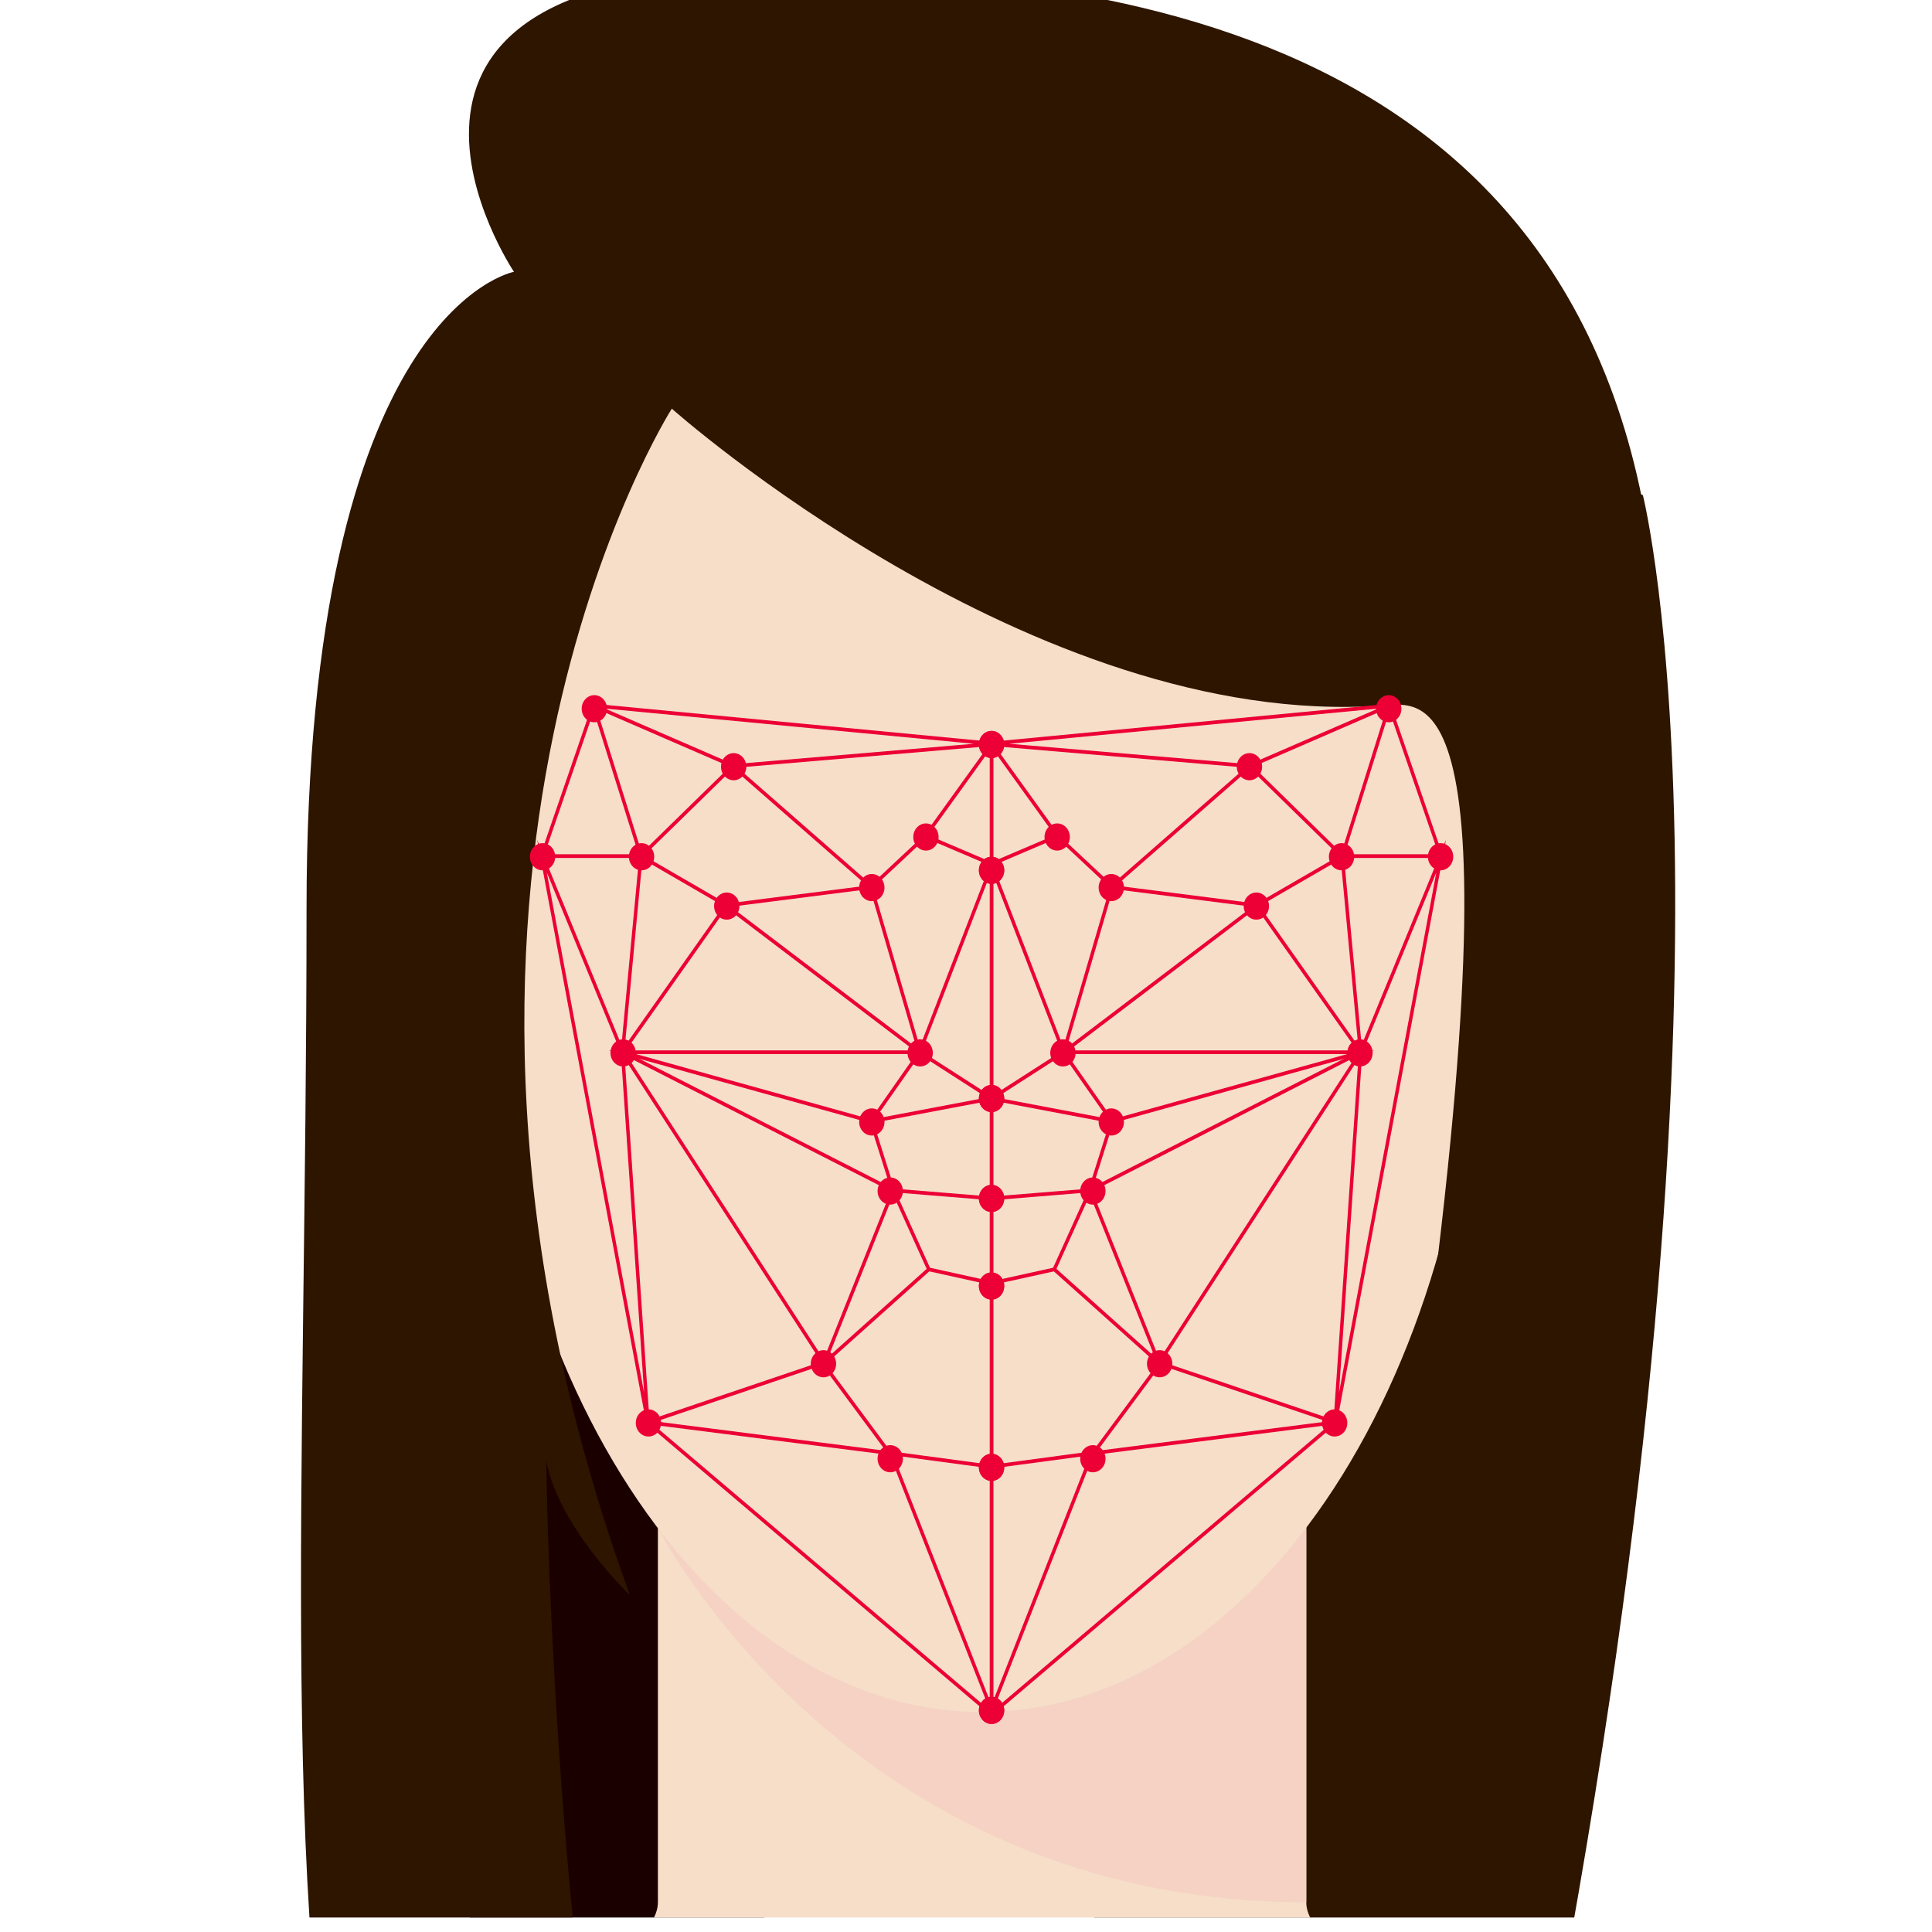 <?xml version="1.0" encoding="UTF-8" standalone="no"?>
<!-- Created with Inkscape (http://www.inkscape.org/) -->

<svg
   xmlns:dc="http://purl.org/dc/elements/1.1/"
   xmlns:cc="http://creativecommons.org/ns#"
   xmlns:rdf="http://www.w3.org/1999/02/22-rdf-syntax-ns#"
   xmlns:svg="http://www.w3.org/2000/svg"
   xmlns="http://www.w3.org/2000/svg"
   xmlns:sodipodi="http://sodipodi.sourceforge.net/DTD/sodipodi-0.dtd"
   xmlns:inkscape="http://www.inkscape.org/namespaces/inkscape"
   id="svg4136"
   version="1.1"
   inkscape:version="0.91 r13725"
   xml:space="preserve"
   width="40"
   height="40"
   viewBox="0 0 40 40"
   sodipodi:docname="faceDetection-small.svg"><defs
     id="defs4140"><clipPath
       clipPathUnits="userSpaceOnUse"
       id="clipPath4156"><path
         d="m 0,2500 3000,0 L 3000,0 0,0 0,2500 Z"
         id="path4158"
         inkscape:connector-curvature="0" /></clipPath><clipPath
       clipPathUnits="userSpaceOnUse"
       id="clipPath4847"><rect
         style="color:#000000;clip-rule:nonzero;display:inline;overflow:visible;visibility:visible;opacity:1;isolation:auto;mix-blend-mode:normal;color-interpolation:sRGB;color-interpolation-filters:linearRGB;solid-color:#000000;solid-opacity:1;fill:none;fill-opacity:1;fill-rule:nonzero;stroke:#000000;stroke-width:1.6;stroke-linecap:round;stroke-linejoin:miter;stroke-miterlimit:4;stroke-dasharray:none;stroke-dashoffset:0;stroke-opacity:1;color-rendering:auto;image-rendering:auto;shape-rendering:auto;text-rendering:auto;enable-background:accumulate"
         id="rect4849"
         width="1124.543"
         height="1124.543"
         x="904.338"
         y="-2168.656"
         transform="scale(1,-1)" /></clipPath></defs><sodipodi:namedview
     pagecolor="#ffffff"
     bordercolor="#666666"
     borderopacity="1"
     objecttolerance="10"
     gridtolerance="10"
     guidetolerance="10"
     inkscape:pageopacity="0"
     inkscape:pageshadow="2"
     inkscape:window-width="1920"
     inkscape:window-height="1137"
     id="namedview4138"
     showgrid="false"
     fit-margin-top="0"
     fit-margin-left="0"
     fit-margin-right="0"
     fit-margin-bottom="0"
     inkscape:zoom="6.9933803"
     inkscape:cx="26.245314"
     inkscape:cy="-19.055388"
     inkscape:window-x="-8"
     inkscape:window-y="152"
     inkscape:window-maximized="1"
     inkscape:current-layer="g4144" /><g
     id="g4144"
     inkscape:groupmode="layer"
     inkscape:label="flat-3252983"
     transform="matrix(1.25,0,0,-1.25,-1130.422,1345.141)"><g
       id="g4707"
       clip-path="url(#clipPath4847)"
       transform="matrix(0.028,0,0,0.03,878.604,1013.029)"><g
         transform="translate(1371.187,1431.366)"
         id="g4148"><path
           inkscape:connector-curvature="0"
           id="path4150"
           style="fill:#1b0000;fill-opacity:1;fill-rule:nonzero;stroke:none"
           d="M 0,0 -209.538,0 -165.764,-479.96 0,-465.991 0,0 Z" /></g><g
         transform="translate(1890.888,1829.418)"
         id="g4160"><path
           inkscape:connector-curvature="0"
           id="path4162"
           style="fill:#2e1500;fill-opacity:1;fill-rule:nonzero;stroke:none"
           d="m 0,0 c 0,0 73.339,-271.234 -67.159,-915.882 l -260.585,-3.526 24.969,1042.71 L 0,0 Z" /></g><g
         transform="translate(1499.999,0)"
         id="g4164"><path
           inkscape:connector-curvature="0"
           id="path4166"
           style="fill:#f6dec9;fill-opacity:1;fill-rule:nonzero;stroke:none"
           d="m 0,0 -794.027,0 c 0,338.781 12.641,589.075 97.129,783.288 60.721,139.581 505.131,202.466 505.131,269.281 l 0,463.249 191.767,0 191.771,0 c 0,0 -0.002,-414.66 -0.002,-463.251 0,-66.813 444.41,-129.703 505.132,-269.283 C 781.39,589.073 794.029,338.781 794.029,0 L 0,0 Z" /></g><g
         transform="translate(1691.77,1515.818)"
         id="g4168"><path
           inkscape:connector-curvature="0"
           id="path4170"
           style="fill:#f5d2c3;fill-opacity:1;fill-rule:nonzero;stroke:none"
           d="M 0,0 -191.771,-0.006 -383.538,0 l 0,-256.463 c 0,0 111.905,-206.788 383.536,-206.788 C -0.002,-414.66 0,0 0,0" /></g><g
         transform="translate(1205.423,1579.099)"
         id="g4172"><path
           inkscape:connector-curvature="0"
           id="path4174"
           style="fill:#f6dec9;fill-opacity:1;fill-rule:nonzero;stroke:none"
           d="M 0,0 C 0,232.807 131.833,421.537 294.46,421.537 457.089,421.537 588.921,232.807 588.921,0 588.921,-232.809 457.089,-421.541 294.46,-421.541 131.833,-421.541 0,-232.809 0,0" /></g><g
         transform="translate(2196.9,783.288)"
         id="g4176"><path
           inkscape:connector-curvature="0"
           id="path4178"
           style="fill:#76164b;fill-opacity:1;fill-rule:nonzero;stroke:none"
           d="m 0,0 c -46.417,106.697 -317.032,168.578 -441.962,221.66 -33.065,-79.261 -122.092,-427.133 -254.937,-427.133 -132.846,0 -221.869,347.867 -254.939,427.131 -124.927,-53.08 -395.544,-114.963 -441.961,-221.662 -49.41,-113.574 -74.242,-246.35 -86.349,-404.767 l 247.563,0 c 0,-78.834 22.16,-260.138 93.232,-378.517 l 442.454,0 442.455,0 c 71.072,118.379 93.23,299.679 93.23,378.517 l 247.562,0 C 74.24,-246.354 49.408,-113.578 0,0" /></g><g
         transform="translate(1746.574,1252.213)"
         id="g4180"><path
           inkscape:connector-curvature="0"
           id="path4182"
           style="fill:#2e1500;fill-opacity:1;fill-rule:nonzero;stroke:none"
           d="m 0,0 c 78.074,479.607 18.582,462.922 -9.992,461.033 -206.497,-13.625 -420.119,163.928 -420.119,163.928 0,0 -178.5,-261.065 -24.817,-655.016 0,0 -42.137,37.348 -49.436,74.153 0,0 2.073,-233.89 45.799,-463.433 0,0 -19.904,19.46 -28.501,67.356 0,0 60.128,-308.642 30.915,-416.505 0,0 -131.433,295.544 -160.5,388.511 -47.327,151.357 -29.529,411.429 -29.529,729.019 0,330.656 122.699,351.461 122.699,351.461 0,0 -119.582,166.28 148.093,166.28 191.958,0 504.759,-26.115 528.42,-357.369 L 0,0 Z" /></g><g
         transform="translate(1278.129,1711.509)"
         id="g4184"><path
           inkscape:connector-curvature="0"
           id="path4186"
           style="fill:#ec0035;fill-opacity:1;fill-rule:nonzero;stroke:none"
           d="m 0,0 c 0,-4.138 -3.354,-7.492 -7.492,-7.492 -4.137,0 -7.491,3.354 -7.491,7.492 0,4.137 3.354,7.491 7.491,7.491 C -3.354,7.491 0,4.137 0,0" /></g><g
         transform="translate(1247.482,1629.782)"
         id="g4188"><path
           inkscape:connector-curvature="0"
           id="path4190"
           style="fill:#ec0035;fill-opacity:1;fill-rule:nonzero;stroke:none"
           d="m 0,0 c 0,-4.138 -3.354,-7.492 -7.492,-7.492 -4.137,0 -7.491,3.354 -7.491,7.492 0,4.137 3.354,7.491 7.491,7.491 C -3.354,7.491 0,4.137 0,0" /></g><g
         transform="translate(1306.053,1629.782)"
         id="g4192"><path
           inkscape:connector-curvature="0"
           id="path4194"
           style="fill:#ec0035;fill-opacity:1;fill-rule:nonzero;stroke:none"
           d="m 0,0 c 0,-4.138 -3.354,-7.492 -7.492,-7.492 -4.137,0 -7.491,3.354 -7.491,7.492 0,4.137 3.354,7.491 7.491,7.491 C -3.354,7.491 0,4.137 0,0" /></g><g
         transform="translate(1360.537,1679.499)"
         id="g4196"><path
           inkscape:connector-curvature="0"
           id="path4198"
           style="fill:#ec0035;fill-opacity:1;fill-rule:nonzero;stroke:none"
           d="m 0,0 c 0,-4.138 -3.354,-7.492 -7.492,-7.492 -4.137,0 -7.491,3.354 -7.491,7.492 0,4.138 3.354,7.491 7.491,7.491 C -3.354,7.491 0,4.138 0,0" /></g><g
         transform="translate(1356.451,1602.54)"
         id="g4200"><path
           inkscape:connector-curvature="0"
           id="path4202"
           style="fill:#ec0035;fill-opacity:1;fill-rule:nonzero;stroke:none"
           d="m 0,0 c 0,-4.138 -3.354,-7.492 -7.491,-7.492 -4.138,0 -7.492,3.354 -7.492,7.492 0,4.137 3.354,7.491 7.492,7.491 C -3.354,7.491 0,4.137 0,0" /></g><g
         transform="translate(1295.156,1521.494)"
         id="g4204"><path
           inkscape:connector-curvature="0"
           id="path4206"
           style="fill:#ec0035;fill-opacity:1;fill-rule:nonzero;stroke:none"
           d="m 0,0 c 0,-4.138 -3.354,-7.492 -7.492,-7.492 -4.137,0 -7.491,3.354 -7.491,7.492 0,4.138 3.354,7.491 7.491,7.491 C -3.354,7.491 0,4.138 0,0" /></g><g
         transform="translate(1310.139,1317.178)"
         id="g4208"><path
           inkscape:connector-curvature="0"
           id="path4210"
           style="fill:#ec0035;fill-opacity:1;fill-rule:nonzero;stroke:none"
           d="m 0,0 c 0,-4.138 -3.354,-7.492 -7.492,-7.492 -4.137,0 -7.491,3.354 -7.491,7.492 0,4.138 3.354,7.491 7.491,7.491 C -3.354,7.491 0,4.138 0,0" /></g><g
         transform="translate(1413.66,1349.868)"
         id="g4212"><path
           inkscape:connector-curvature="0"
           id="path4214"
           style="fill:#ec0035;fill-opacity:1;fill-rule:nonzero;stroke:none"
           d="m 0,0 c 0,-4.138 -3.354,-7.491 -7.492,-7.491 -4.137,0 -7.491,3.353 -7.491,7.491 0,4.138 3.354,7.491 7.491,7.491 C -3.354,7.491 0,4.138 0,0" /></g><g
         transform="translate(1453.161,1445.216)"
         id="g4216"><path
           inkscape:connector-curvature="0"
           id="path4218"
           style="fill:#ec0035;fill-opacity:1;fill-rule:nonzero;stroke:none"
           d="m 0,0 c 0,-4.138 -3.354,-7.491 -7.492,-7.491 -4.137,0 -7.491,3.353 -7.491,7.491 0,4.138 3.354,7.491 7.491,7.491 C -3.354,7.491 0,4.138 0,0" /></g><g
         transform="translate(1442.264,1483.354)"
         id="g4220"><path
           inkscape:connector-curvature="0"
           id="path4222"
           style="fill:#ec0035;fill-opacity:1;fill-rule:nonzero;stroke:none"
           d="m 0,0 c 0,-4.137 -3.354,-7.491 -7.492,-7.491 -4.137,0 -7.491,3.354 -7.491,7.491 0,4.138 3.354,7.492 7.491,7.492 C -3.354,7.492 0,4.138 0,0" /></g><g
         transform="translate(1470.868,1521.494)"
         id="g4224"><path
           inkscape:connector-curvature="0"
           id="path4226"
           style="fill:#ec0035;fill-opacity:1;fill-rule:nonzero;stroke:none"
           d="m 0,0 c 0,-4.138 -3.354,-7.492 -7.492,-7.492 -4.137,0 -7.491,3.354 -7.491,7.492 0,4.138 3.354,7.491 7.491,7.491 C -3.354,7.491 0,4.138 0,0" /></g><g
         transform="translate(1442.264,1612.756)"
         id="g4228"><path
           inkscape:connector-curvature="0"
           id="path4230"
           style="fill:#ec0035;fill-opacity:1;fill-rule:nonzero;stroke:none"
           d="m 0,0 c 0,-4.138 -3.354,-7.492 -7.492,-7.492 -4.137,0 -7.491,3.354 -7.491,7.492 0,4.137 3.354,7.491 7.491,7.491 C -3.354,7.491 0,4.137 0,0" /></g><g
         transform="translate(1474.273,1640.679)"
         id="g4232"><path
           inkscape:connector-curvature="0"
           id="path4234"
           style="fill:#ec0035;fill-opacity:1;fill-rule:nonzero;stroke:none"
           d="m 0,0 c 0,-4.138 -3.354,-7.491 -7.492,-7.491 -4.137,0 -7.491,3.353 -7.491,7.491 0,4.138 3.354,7.491 7.491,7.491 C -3.354,7.491 0,4.138 0,0" /></g><g
         transform="translate(1513.094,1691.758)"
         id="g4236"><path
           inkscape:connector-curvature="0"
           id="path4238"
           style="fill:#ec0035;fill-opacity:1;fill-rule:nonzero;stroke:none"
           d="m 0,0 c 0,-4.138 -3.354,-7.491 -7.492,-7.491 -4.137,0 -7.491,3.353 -7.491,7.491 0,4.138 3.354,7.491 7.491,7.491 C -3.354,7.491 0,4.138 0,0" /></g><g
         transform="translate(1513.094,1622.29)"
         id="g4240"><path
           inkscape:connector-curvature="0"
           id="path4242"
           style="fill:#ec0035;fill-opacity:1;fill-rule:nonzero;stroke:none"
           d="m 0,0 c 0,-4.138 -3.354,-7.491 -7.492,-7.491 -4.137,0 -7.491,3.353 -7.491,7.491 0,4.138 3.354,7.492 7.491,7.492 C -3.354,7.492 0,4.138 0,0" /></g><g
         transform="translate(1513.094,1496.295)"
         id="g4244"><path
           inkscape:connector-curvature="0"
           id="path4246"
           style="fill:#ec0035;fill-opacity:1;fill-rule:nonzero;stroke:none"
           d="m 0,0 c 0,-4.138 -3.354,-7.491 -7.492,-7.491 -4.137,0 -7.491,3.353 -7.491,7.491 0,4.138 3.354,7.491 7.491,7.491 C -3.354,7.491 0,4.138 0,0" /></g><g
         transform="translate(1513.094,1441.13)"
         id="g4248"><path
           inkscape:connector-curvature="0"
           id="path4250"
           style="fill:#ec0035;fill-opacity:1;fill-rule:nonzero;stroke:none"
           d="m 0,0 c 0,-4.138 -3.354,-7.492 -7.492,-7.492 -4.137,0 -7.491,3.354 -7.491,7.492 0,4.137 3.354,7.491 7.491,7.491 C -3.354,7.491 0,4.137 0,0" /></g><g
         transform="translate(1513.094,1392.774)"
         id="g4252"><path
           inkscape:connector-curvature="0"
           id="path4254"
           style="fill:#ec0035;fill-opacity:1;fill-rule:nonzero;stroke:none"
           d="m 0,0 c 0,-4.138 -3.354,-7.491 -7.492,-7.491 -4.137,0 -7.491,3.353 -7.491,7.491 0,4.138 3.354,7.492 7.491,7.492 C -3.354,7.492 0,4.138 0,0" /></g><g
         transform="translate(1513.094,1292.659)"
         id="g4256"><path
           inkscape:connector-curvature="0"
           id="path4258"
           style="fill:#ec0035;fill-opacity:1;fill-rule:nonzero;stroke:none"
           d="m 0,0 c 0,-4.138 -3.354,-7.491 -7.492,-7.491 -4.137,0 -7.491,3.353 -7.491,7.491 0,4.138 3.354,7.492 7.491,7.492 C -3.354,7.492 0,4.138 0,0" /></g><g
         transform="translate(1453.161,1297.427)"
         id="g4260"><path
           inkscape:connector-curvature="0"
           id="path4262"
           style="fill:#ec0035;fill-opacity:1;fill-rule:nonzero;stroke:none"
           d="m 0,0 c 0,-4.138 -3.354,-7.491 -7.492,-7.491 -4.137,0 -7.491,3.353 -7.491,7.491 0,4.138 3.354,7.492 7.491,7.492 C -3.354,7.492 0,4.138 0,0" /></g><g
         transform="translate(1513.094,1158.491)"
         id="g4264"><path
           inkscape:connector-curvature="0"
           id="path4266"
           style="fill:#ec0035;fill-opacity:1;fill-rule:nonzero;stroke:none"
           d="m 0,0 c 0,-4.137 -3.354,-7.491 -7.492,-7.491 -4.137,0 -7.491,3.354 -7.491,7.491 0,4.138 3.354,7.492 7.491,7.492 C -3.354,7.492 0,4.138 0,0" /></g><g
         transform="translate(1241.116,1631.144)"
         id="g4268"><path
           inkscape:connector-curvature="0"
           id="path4270"
           style="fill:#ec0035;fill-opacity:1;fill-rule:nonzero;stroke:none"
           d="M 0,0 55.684,0 29.137,78.994 0,0 Z m 58.526,-2.043 -61.458,0 32.159,87.184 29.299,-87.184 z" /></g><g
         transform="translate(1277.033,1711.585)"
         id="g4272"><path
           inkscape:connector-curvature="0"
           id="path4274"
           style="fill:#ec0035;fill-opacity:1;fill-rule:nonzero;stroke:none"
           d="M 0,0 75.832,-30.709 218.094,-19.427 0,0 Z m 75.512,-32.783 -0.223,0.09 -88.761,35.945 243.834,-21.721 -0.01,-2.036 -154.84,-12.278 z" /></g><g
         transform="translate(1242.496,1621.123)"
         id="g4276"><path
           inkscape:connector-curvature="0"
           id="path4278"
           style="fill:#ec0035;fill-opacity:1;fill-rule:nonzero;stroke:none"
           d="M 0,0 57.595,-287.349 43.822,-99.538 0,0 Z M 58.81,-303.807 -5.691,17.998 45.834,-99.038 l 0.013,-0.175 14.984,-204.317 -2.021,-0.277 z" /></g><g
         transform="translate(1299.083,1628.494)"
         id="g4280"><path
           inkscape:connector-curvature="0"
           id="path4282"
           style="fill:#ec0035;fill-opacity:1;fill-rule:nonzero;stroke:none"
           d="M 0,0 -10.379,-103.14 48.002,-25.947 0,0 Z M -13.141,-110.179 -1.726,3.256 51.068,-25.281 -13.141,-110.179 Z" /></g><g
         transform="translate(1434.838,1482.534)"
         id="g4284"><path
           inkscape:connector-curvature="0"
           id="path4286"
           style="fill:#ec0035;fill-opacity:1;fill-rule:nonzero;stroke:none"
           d="m 0,0 -155.525,40.322 179.637,0 0,-2.043 -163.615,0 138.691,-35.957 27.563,36.752 -115.727,81.972 86.06,10.246 -79.18,64.663 -53.833,-49.122 -1.377,1.51 55.136,50.311 0.683,-0.558 L 2.103,129.831 -83.463,119.646 29.646,39.527 0,0 Z" /></g><g
         transform="translate(1447.637,1299.258)"
         id="g4288"><path
           inkscape:connector-curvature="0"
           id="path4290"
           style="fill:#ec0035;fill-opacity:1;fill-rule:nonzero;stroke:none"
           d="m 0,0 56.944,-135.362 0,128.245 L 0,0 Z M 58.987,-145.489 -3.254,2.467 l 60.198,-7.525 0,394.562 -37.392,-48.446 -0.076,-0.066 -31.507,-27.485 28.405,-90.624 -1.949,-0.612 -28.804,91.898 32.436,28.296 40.93,53.031 0,-540.985 z" /></g><g
         transform="translate(1307.137,1317.972)"
         id="g4292"><path
           inkscape:connector-curvature="0"
           id="path4294"
           style="fill:#ec0035;fill-opacity:1;fill-rule:nonzero;stroke:none"
           d="M 0,0 135.848,-16.173 98.328,31.052 0,0 Z M 198.171,-162.664 -8.292,0.987 -4.927,0.586 99.053,33.423 140.536,-18.788 -1.367,-1.896 199.44,-161.062 l -1.269,-1.602 z" /></g><g
         transform="translate(1505.396,1393.319)"
         id="g4296"><path
           inkscape:connector-curvature="0"
           id="path4298"
           style="fill:#ec0035;fill-opacity:1;fill-rule:nonzero;stroke:none"
           d="M 0,0 -37.118,7.648 -36.706,9.65 0.412,2.002 0,0 Z" /></g><g
         transform="translate(1447.428,1443.096)"
         id="g4300"><path
           inkscape:connector-curvature="0"
           id="path4302"
           style="fill:#ec0035;fill-opacity:1;fill-rule:nonzero;stroke:none"
           d="M 0,0 -38.3,-89.368 19.789,-40.854 0,0 Z m -157.071,76.162 115.939,-166.951 39.75,92.75 -155.689,74.201 z m 113.531,-172.567 1.458,3.4 L -163.138,81.316 0.211,3.465 58.251,-0.947 58.096,-2.984 1.637,1.308 22.323,-41.399 -43.54,-96.405 Z" /></g><g
         transform="translate(1446.404,1445.228)"
         id="g4304"><path
           inkscape:connector-curvature="0"
           id="path4306"
           style="fill:#ec0035;fill-opacity:1;fill-rule:nonzero;stroke:none"
           d="M 0,0 -13.322,39.266 56.33,51.596 15.351,76.184 58.198,179.76 20.34,194.842 21.096,196.74 60.878,180.893 17.913,77.029 62.066,50.537 -10.623,37.668 1.935,0.656 0,0 Z" /></g><g
         transform="translate(1733.074,1711.509)"
         id="g4308"><path
           inkscape:connector-curvature="0"
           id="path4310"
           style="fill:#ec0035;fill-opacity:1;fill-rule:nonzero;stroke:none"
           d="m 0,0 c 0,-4.138 3.354,-7.492 7.492,-7.492 4.137,0 7.491,3.354 7.491,7.492 0,4.137 -3.354,7.491 -7.491,7.491 C 3.354,7.491 0,4.137 0,0" /></g><g
         transform="translate(1763.722,1629.782)"
         id="g4312"><path
           inkscape:connector-curvature="0"
           id="path4314"
           style="fill:#ec0035;fill-opacity:1;fill-rule:nonzero;stroke:none"
           d="m 0,0 c 0,-4.138 3.354,-7.492 7.492,-7.492 4.137,0 7.491,3.354 7.491,7.492 0,4.137 -3.354,7.491 -7.491,7.491 C 3.354,7.491 0,4.137 0,0" /></g><g
         transform="translate(1705.151,1629.782)"
         id="g4316"><path
           inkscape:connector-curvature="0"
           id="path4318"
           style="fill:#ec0035;fill-opacity:1;fill-rule:nonzero;stroke:none"
           d="m 0,0 c 0,-4.138 3.354,-7.492 7.492,-7.492 4.137,0 7.491,3.354 7.491,7.492 0,4.137 -3.354,7.491 -7.491,7.491 C 3.354,7.491 0,4.137 0,0" /></g><g
         transform="translate(1650.667,1679.499)"
         id="g4320"><path
           inkscape:connector-curvature="0"
           id="path4322"
           style="fill:#ec0035;fill-opacity:1;fill-rule:nonzero;stroke:none"
           d="m 0,0 c 0,-4.138 3.354,-7.492 7.492,-7.492 4.137,0 7.491,3.354 7.491,7.492 0,4.138 -3.354,7.491 -7.491,7.491 C 3.354,7.491 0,4.138 0,0" /></g><g
         transform="translate(1654.753,1602.54)"
         id="g4324"><path
           inkscape:connector-curvature="0"
           id="path4326"
           style="fill:#ec0035;fill-opacity:1;fill-rule:nonzero;stroke:none"
           d="m 0,0 c 0,-4.138 3.354,-7.492 7.492,-7.492 4.137,0 7.491,3.354 7.491,7.492 0,4.137 -3.354,7.491 -7.491,7.491 C 3.354,7.491 0,4.137 0,0" /></g><g
         transform="translate(1716.048,1521.494)"
         id="g4328"><path
           inkscape:connector-curvature="0"
           id="path4330"
           style="fill:#ec0035;fill-opacity:1;fill-rule:nonzero;stroke:none"
           d="m 0,0 c 0,-4.138 3.354,-7.492 7.492,-7.492 4.137,0 7.491,3.354 7.491,7.492 0,4.138 -3.354,7.491 -7.491,7.491 C 3.354,7.491 0,4.138 0,0" /></g><g
         transform="translate(1701.065,1317.178)"
         id="g4332"><path
           inkscape:connector-curvature="0"
           id="path4334"
           style="fill:#ec0035;fill-opacity:1;fill-rule:nonzero;stroke:none"
           d="m 0,0 c 0,-4.138 3.354,-7.492 7.491,-7.492 4.138,0 7.492,3.354 7.492,7.492 0,4.138 -3.354,7.491 -7.492,7.491 C 3.354,7.491 0,4.138 0,0" /></g><g
         transform="translate(1597.544,1349.868)"
         id="g4336"><path
           inkscape:connector-curvature="0"
           id="path4338"
           style="fill:#ec0035;fill-opacity:1;fill-rule:nonzero;stroke:none"
           d="m 0,0 c 0,-4.138 3.354,-7.491 7.492,-7.491 4.137,0 7.491,3.353 7.491,7.491 0,4.138 -3.354,7.491 -7.491,7.491 C 3.354,7.491 0,4.138 0,0" /></g><g
         transform="translate(1558.043,1445.216)"
         id="g4340"><path
           inkscape:connector-curvature="0"
           id="path4342"
           style="fill:#ec0035;fill-opacity:1;fill-rule:nonzero;stroke:none"
           d="m 0,0 c 0,-4.138 3.354,-7.491 7.492,-7.491 4.137,0 7.491,3.353 7.491,7.491 0,4.138 -3.354,7.491 -7.491,7.491 C 3.354,7.491 0,4.138 0,0" /></g><g
         transform="translate(1568.94,1483.354)"
         id="g4344"><path
           inkscape:connector-curvature="0"
           id="path4346"
           style="fill:#ec0035;fill-opacity:1;fill-rule:nonzero;stroke:none"
           d="m 0,0 c 0,-4.137 3.354,-7.491 7.492,-7.491 4.137,0 7.491,3.354 7.491,7.491 0,4.138 -3.354,7.492 -7.491,7.492 C 3.354,7.492 0,4.138 0,0" /></g><g
         transform="translate(1540.336,1521.494)"
         id="g4348"><path
           inkscape:connector-curvature="0"
           id="path4350"
           style="fill:#ec0035;fill-opacity:1;fill-rule:nonzero;stroke:none"
           d="m 0,0 c 0,-4.138 3.354,-7.492 7.491,-7.492 4.138,0 7.492,3.354 7.492,7.492 0,4.138 -3.354,7.491 -7.492,7.491 C 3.354,7.491 0,4.138 0,0" /></g><g
         transform="translate(1568.94,1612.756)"
         id="g4352"><path
           inkscape:connector-curvature="0"
           id="path4354"
           style="fill:#ec0035;fill-opacity:1;fill-rule:nonzero;stroke:none"
           d="m 0,0 c 0,-4.138 3.354,-7.492 7.492,-7.492 4.137,0 7.491,3.354 7.491,7.492 0,4.137 -3.354,7.491 -7.491,7.491 C 3.354,7.491 0,4.137 0,0" /></g><g
         transform="translate(1536.931,1640.679)"
         id="g4356"><path
           inkscape:connector-curvature="0"
           id="path4358"
           style="fill:#ec0035;fill-opacity:1;fill-rule:nonzero;stroke:none"
           d="m 0,0 c 0,-4.138 3.354,-7.491 7.491,-7.491 4.138,0 7.492,3.353 7.492,7.491 0,4.138 -3.354,7.491 -7.492,7.491 C 3.354,7.491 0,4.138 0,0" /></g><g
         transform="translate(1498.11,1691.758)"
         id="g4360"><path
           inkscape:connector-curvature="0"
           id="path4362"
           style="fill:#ec0035;fill-opacity:1;fill-rule:nonzero;stroke:none"
           d="m 0,0 c 0,-4.138 3.354,-7.491 7.492,-7.491 4.137,0 7.491,3.353 7.491,7.491 0,4.138 -3.354,7.491 -7.491,7.491 C 3.354,7.491 0,4.138 0,0" /></g><g
         transform="translate(1498.11,1622.29)"
         id="g4364"><path
           inkscape:connector-curvature="0"
           id="path4366"
           style="fill:#ec0035;fill-opacity:1;fill-rule:nonzero;stroke:none"
           d="m 0,0 c 0,-4.138 3.354,-7.491 7.492,-7.491 4.137,0 7.491,3.353 7.491,7.491 0,4.138 -3.354,7.492 -7.491,7.492 C 3.354,7.492 0,4.138 0,0" /></g><g
         transform="translate(1498.11,1496.295)"
         id="g4368"><path
           inkscape:connector-curvature="0"
           id="path4370"
           style="fill:#ec0035;fill-opacity:1;fill-rule:nonzero;stroke:none"
           d="m 0,0 c 0,-4.138 3.354,-7.491 7.492,-7.491 4.137,0 7.491,3.353 7.491,7.491 0,4.138 -3.354,7.491 -7.491,7.491 C 3.354,7.491 0,4.138 0,0" /></g><g
         transform="translate(1498.11,1441.13)"
         id="g4372"><path
           inkscape:connector-curvature="0"
           id="path4374"
           style="fill:#ec0035;fill-opacity:1;fill-rule:nonzero;stroke:none"
           d="m 0,0 c 0,-4.138 3.354,-7.492 7.492,-7.492 4.137,0 7.491,3.354 7.491,7.492 0,4.137 -3.354,7.491 -7.491,7.491 C 3.354,7.491 0,4.137 0,0" /></g><g
         transform="translate(1498.11,1392.774)"
         id="g4376"><path
           inkscape:connector-curvature="0"
           id="path4378"
           style="fill:#ec0035;fill-opacity:1;fill-rule:nonzero;stroke:none"
           d="m 0,0 c 0,-4.138 3.354,-7.491 7.492,-7.491 4.137,0 7.491,3.353 7.491,7.491 0,4.138 -3.354,7.492 -7.491,7.492 C 3.354,7.492 0,4.138 0,0" /></g><g
         transform="translate(1498.11,1292.659)"
         id="g4380"><path
           inkscape:connector-curvature="0"
           id="path4382"
           style="fill:#ec0035;fill-opacity:1;fill-rule:nonzero;stroke:none"
           d="m 0,0 c 0,-4.138 3.354,-7.491 7.492,-7.491 4.137,0 7.491,3.353 7.491,7.491 0,4.138 -3.354,7.492 -7.491,7.492 C 3.354,7.492 0,4.138 0,0" /></g><g
         transform="translate(1558.043,1297.427)"
         id="g4384"><path
           inkscape:connector-curvature="0"
           id="path4386"
           style="fill:#ec0035;fill-opacity:1;fill-rule:nonzero;stroke:none"
           d="m 0,0 c 0,-4.138 3.354,-7.491 7.492,-7.491 4.137,0 7.491,3.353 7.491,7.491 0,4.138 -3.354,7.492 -7.491,7.492 C 3.354,7.492 0,4.138 0,0" /></g><g
         transform="translate(1498.11,1158.491)"
         id="g4388"><path
           inkscape:connector-curvature="0"
           id="path4390"
           style="fill:#ec0035;fill-opacity:1;fill-rule:nonzero;stroke:none"
           d="m 0,0 c 0,-4.137 3.354,-7.491 7.492,-7.491 4.137,0 7.491,3.354 7.491,7.491 0,4.138 -3.354,7.492 -7.491,7.492 C 3.354,7.492 0,4.138 0,0" /></g><g
         transform="translate(1714.404,1631.144)"
         id="g4392"><path
           inkscape:connector-curvature="0"
           id="path4394"
           style="fill:#ec0035;fill-opacity:1;fill-rule:nonzero;stroke:none"
           d="M 0,0 55.684,0 26.547,78.994 0,0 Z m 58.616,-2.043 -61.458,0 29.299,87.184 32.159,-87.184 z" /></g><g
         transform="translate(1516.077,1692.158)"
         id="g4396"><path
           inkscape:connector-curvature="0"
           id="path4398"
           style="fill:#ec0035;fill-opacity:1;fill-rule:nonzero;stroke:none"
           d="M 0,0 142.263,-11.282 218.094,19.427 0,0 Z m 142.582,-13.356 -0.24,0.018 -154.6,12.26 -0.01,2.036 243.833,21.721 -88.983,-36.035 z" /></g><g
         transform="translate(1724.886,1521.584)"
         id="g4400"><path
           inkscape:connector-curvature="0"
           id="path4402"
           style="fill:#ec0035;fill-opacity:1;fill-rule:nonzero;stroke:none"
           d="M 0,0 -13.772,-187.81 43.823,99.539 0,0 Z m -14.987,-204.268 -2.021,0.277 14.996,204.492 0.071,0.162 51.455,116.874 -64.501,-321.805 z" /></g><g
         transform="translate(1664.118,1602.547)"
         id="g4404"><path
           inkscape:connector-curvature="0"
           id="path4406"
           style="fill:#ec0035;fill-opacity:1;fill-rule:nonzero;stroke:none"
           d="M 0,0 58.381,-77.192 48.003,25.947 0,0 Z M 61.143,-84.231 -3.065,0.666 49.729,29.203 61.143,-84.231 Z" /></g><g
         transform="translate(1576.366,1482.534)"
         id="g4408"><path
           inkscape:connector-curvature="0"
           id="path4410"
           style="fill:#ec0035;fill-opacity:1;fill-rule:nonzero;stroke:none"
           d="m 0,0 -29.645,39.527 113.108,80.119 -85.566,10.185 84.273,68.823 55.136,-50.311 -1.377,-1.51 L 82.096,195.955 2.916,131.292 88.976,121.046 -26.75,39.074 0.812,2.322 l 138.691,35.957 -163.614,0 0,2.043 179.636,0 L 0,0 Z" /></g><g
         transform="translate(1506.623,1292.141)"
         id="g4412"><path
           inkscape:connector-curvature="0"
           id="path4414"
           style="fill:#ec0035;fill-opacity:1;fill-rule:nonzero;stroke:none"
           d="M 0,0 0,-128.246 56.944,7.117 0,0 Z m -2.043,-138.372 0,540.985 40.929,-53.03 L 71.323,321.286 42.519,229.389 40.57,230 68.974,320.624 37.331,348.255 0,396.622 0,2.06 60.198,9.583 -2.043,-138.372 Z" /></g><g
         transform="translate(1605.739,1349.023)"
         id="g4416"><path
           inkscape:connector-curvature="0"
           id="path4418"
           style="fill:#ec0035;fill-opacity:1;fill-rule:nonzero;stroke:none"
           d="M 0,0 -37.52,-47.225 98.328,-31.052 0,0 Z m -99.843,-193.716 -1.27,1.602 L 99.695,-32.947 -42.208,-49.84 -0.726,2.371 -0.055,2.16 l 103.31,-32.626 3.365,0.402 -2.828,-2.243 -203.635,-161.409 z" /></g><g
         transform="translate(1505.808,1393.319)"
         id="g4420"><path
           inkscape:connector-curvature="0"
           id="path4422"
           style="fill:#ec0035;fill-opacity:1;fill-rule:nonzero;stroke:none"
           d="M 0,0 -0.412,2.002 36.705,9.65 37.117,7.648 0,0 Z" /></g><g
         transform="translate(1543.986,1402.241)"
         id="g4424"><path
           inkscape:connector-curvature="0"
           id="path4426"
           style="fill:#ec0035;fill-opacity:1;fill-rule:nonzero;stroke:none"
           d="M 0,0 58.089,-48.514 19.789,40.854 0,0 Z M 21.171,42.815 60.921,-49.935 176.86,117.017 21.171,42.815 Z m 42.158,-98.366 -65.863,55.006 20.686,42.707 -56.459,-4.292 -0.155,2.037 58.04,4.412 163.349,77.852 -121.056,-174.321 1.458,-3.401 z" /></g><g
         transform="translate(1564.799,1445.228)"
         id="g4428"><path
           inkscape:connector-curvature="0"
           id="path4430"
           style="fill:#ec0035;fill-opacity:1;fill-rule:nonzero;stroke:none"
           d="m 0,0 -1.935,0.656 12.558,37.012 -72.688,12.869 44.153,26.492 -42.966,103.864 39.782,15.847 0.756,-1.898 L -58.198,179.76 -15.351,76.184 -56.329,51.596 13.322,39.266 0,0 Z" /></g></g></g></svg>